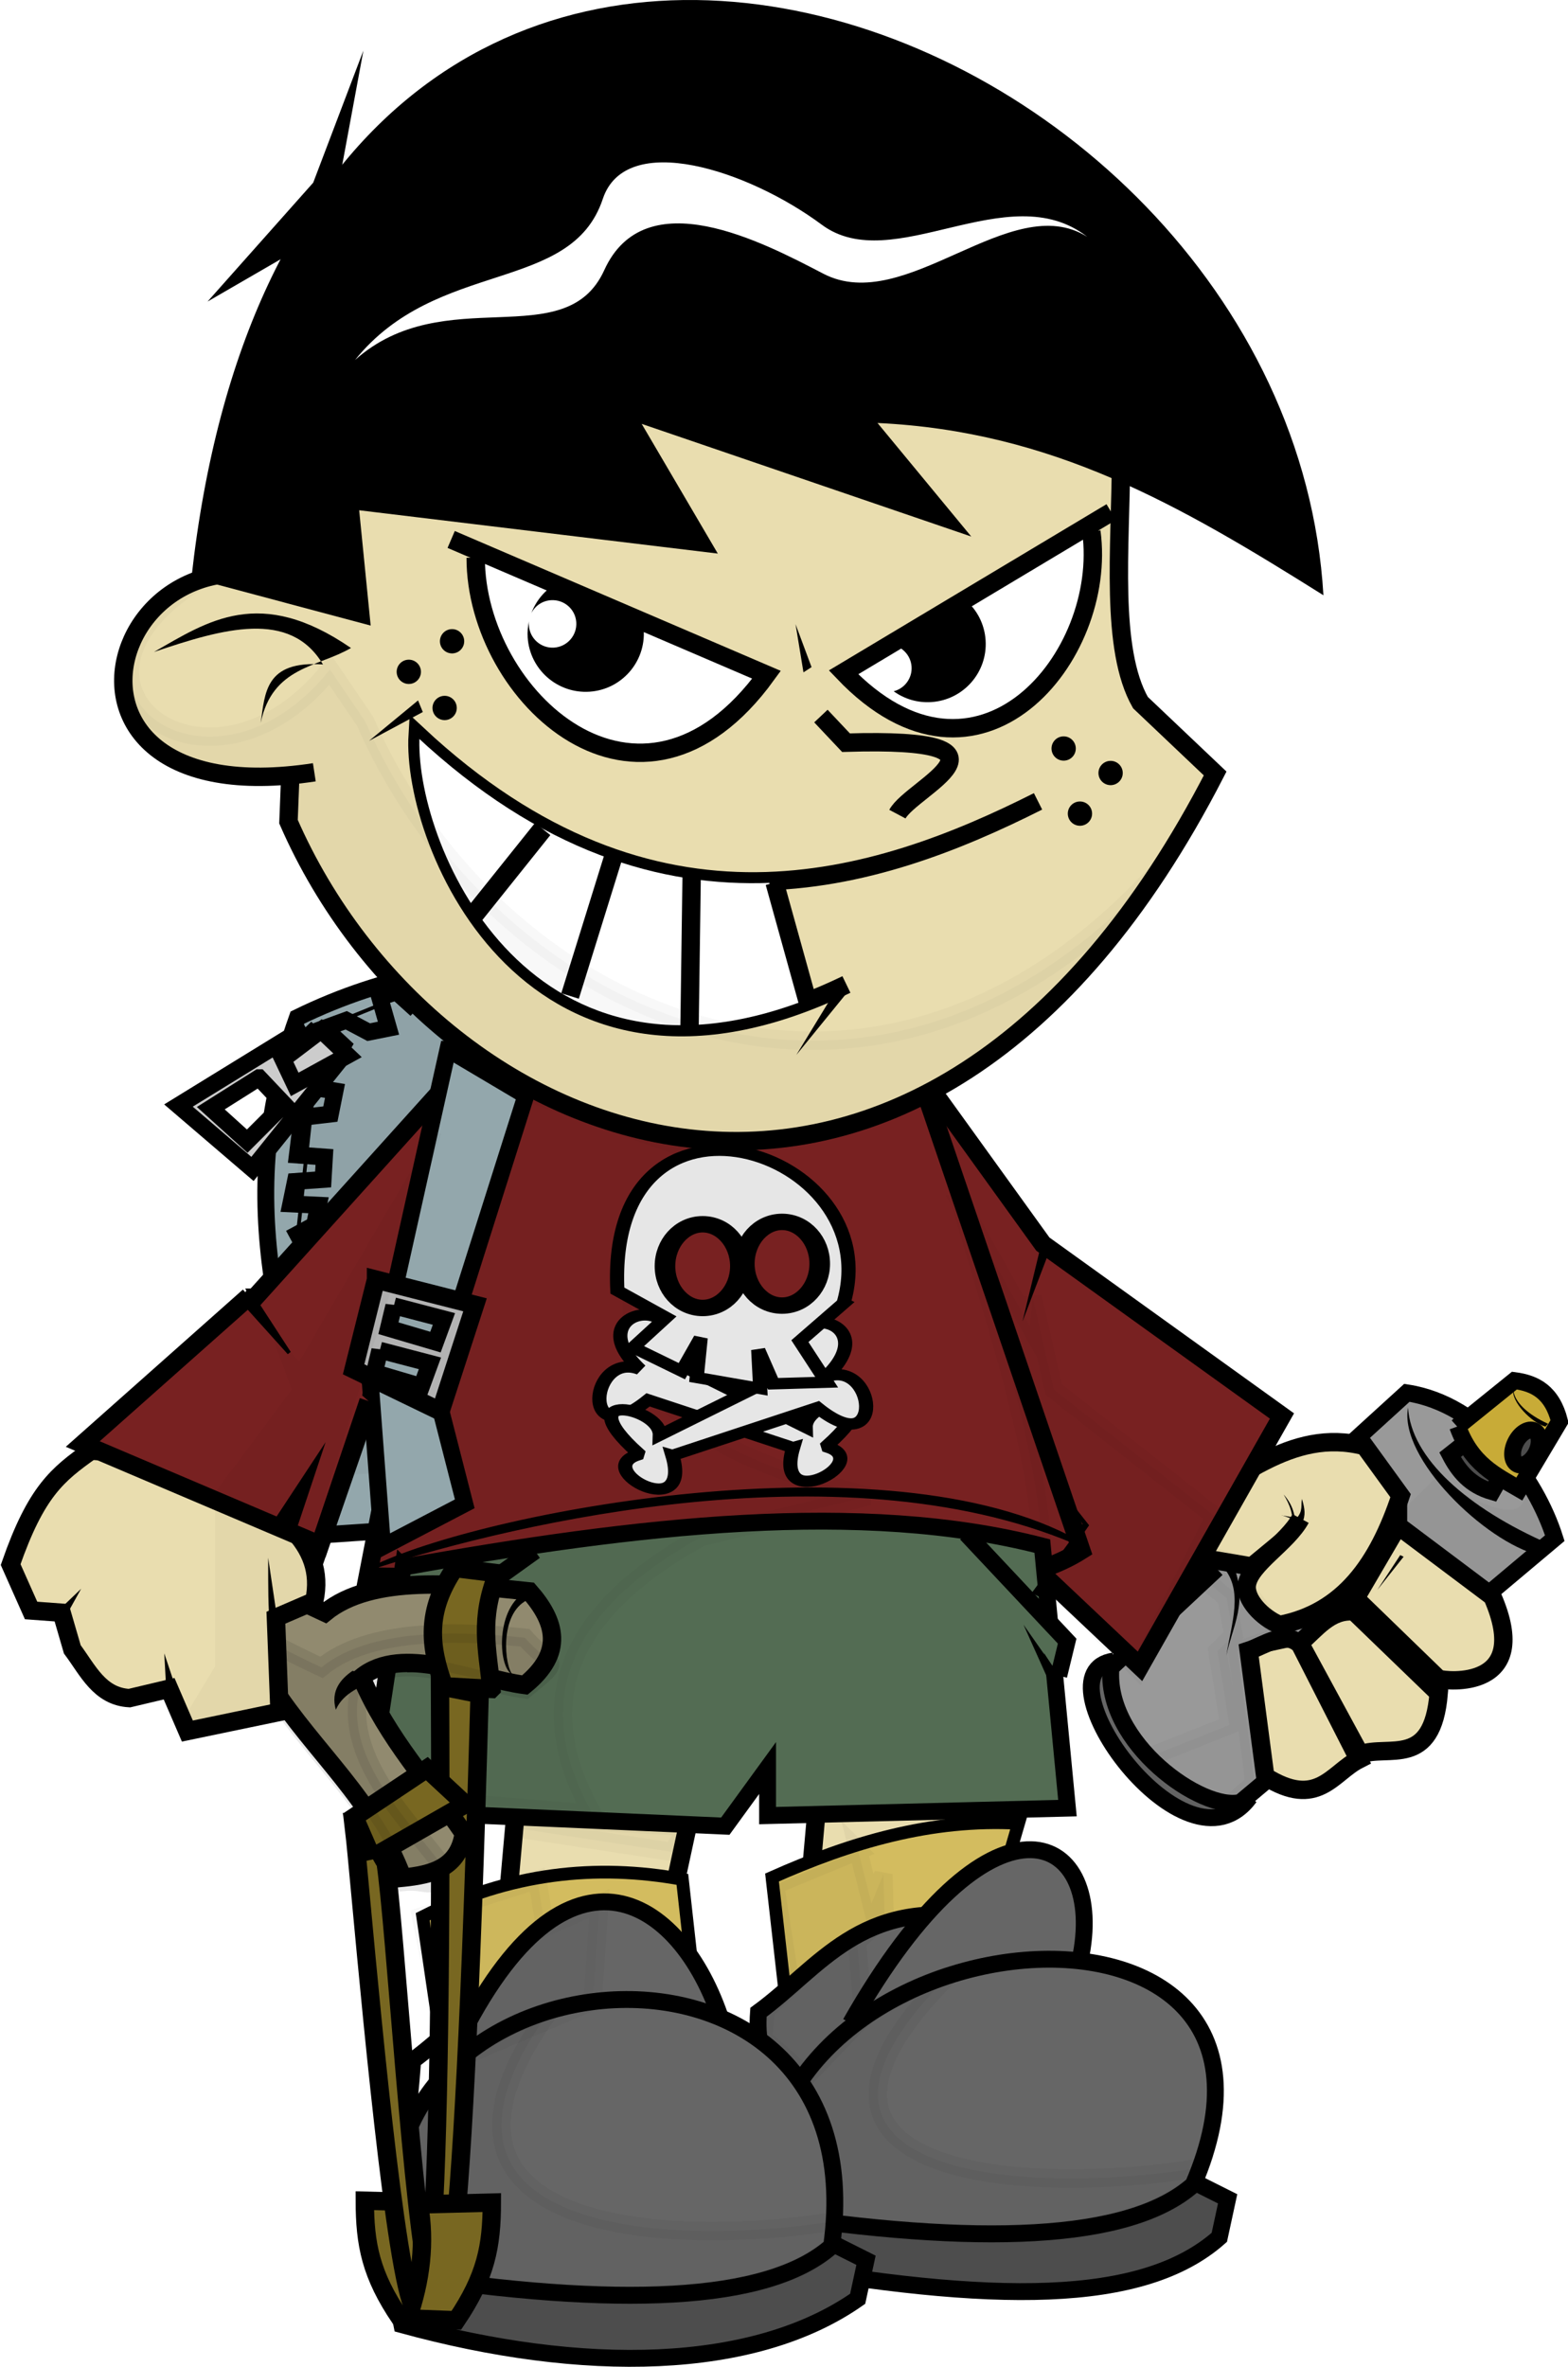<?xml version="1.0" encoding="UTF-8" standalone="no"?>
<!-- Created with Inkscape (http://www.inkscape.org/) -->

<svg
   xmlns:dc="http://purl.org/dc/elements/1.1/"
   xmlns:cc="http://creativecommons.org/ns#"
   xmlns:rdf="http://www.w3.org/1999/02/22-rdf-syntax-ns#"
   xmlns:svg="http://www.w3.org/2000/svg"
   xmlns="http://www.w3.org/2000/svg"
   xmlns:sodipodi="http://sodipodi.sourceforge.net/DTD/sodipodi-0.dtd"
   xmlns:inkscape="http://www.inkscape.org/namespaces/inkscape"
   width="419.717"
   height="633.382"
   id="svg20935"
   version="1.1"
   inkscape:version="0.48.3.1 r9886"
   sodipodi:docname="nino_travieso.svg">
  <defs
     id="defs20937">
    <inkscape:perspective
       sodipodi:type="inkscape:persp3d"
       inkscape:vp_x="0 : 526.18109 : 1"
       inkscape:vp_y="0 : 1000 : 0"
       inkscape:vp_z="744.09448 : 526.18109 : 1"
       inkscape:persp3d-origin="372.04724 : 350.78739 : 1"
       id="perspective20943" />
    <inkscape:perspective
       id="perspective20953"
       inkscape:persp3d-origin="0.5 : 0.33333333 : 1"
       inkscape:vp_z="1 : 0.5 : 1"
       inkscape:vp_y="0 : 1000 : 0"
       inkscape:vp_x="0 : 0.5 : 1"
       sodipodi:type="inkscape:persp3d" />
  </defs>
  <sodipodi:namedview
     id="base"
     pagecolor="#ffffff"
     bordercolor="#666666"
     borderopacity="1.0"
     inkscape:pageopacity="0.0"
     inkscape:pageshadow="2"
     inkscape:zoom="0.35"
     inkscape:cx="157.58522"
     inkscape:cy="286.98619"
     inkscape:document-units="px"
     inkscape:current-layer="g20809"
     showgrid="false"
     inkscape:window-width="1264"
     inkscape:window-height="715"
     inkscape:window-x="0"
     inkscape:window-y="48"
     inkscape:window-maximized="1"
     fit-margin-top="0"
     fit-margin-left="0"
     fit-margin-right="0"
     fit-margin-bottom="0" />
  <g
     inkscape:label="Capa 1"
     inkscape:groupmode="layer"
     id="layer1"
     transform="translate(-192.415,-185.967)">
    <g
       transform="translate(138.501,125.323)"
       id="g20809">
      <path
         sodipodi:nodetypes="cc"
         id="path34231-8"
         d="m 352.007,505.152 c -21.199,3.024 19.41,59.47 36.416,36.416"
         style="color:#000000;fill:#666666;fill-opacity:1;fill-rule:nonzero;stroke:#000000;stroke-width:4.518;stroke-linecap:butt;stroke-linejoin:miter;stroke-miterlimit:4;stroke-opacity:1;stroke-dasharray:none;stroke-dashoffset:0;marker:none;visibility:visible;display:inline;overflow:visible;enable-background:accumulate"
         inkscape:connector-curvature="0" />
      <path
         sodipodi:nodetypes="cccccccc"
         id="path34096-7"
         d="m 395.609,465.157 34.887,-31.776 c 20.008,3.058 34.505,22.782 39.598,38.891 l -84.146,70.711 c -10.161,2.595 -36.422,-15.892 -34.648,-36.062 l 0,0 0,0 28.317,-26.458"
         style="color:#000000;fill:#999999;fill-opacity:1;fill-rule:nonzero;stroke:#000000;stroke-width:4.518;stroke-linecap:butt;stroke-linejoin:miter;stroke-miterlimit:4;stroke-opacity:1;stroke-dasharray:none;stroke-dashoffset:0;marker:none;visibility:visible;display:inline;overflow:visible;enable-background:accumulate"
         inkscape:connector-curvature="0" />
      <path
         sodipodi:nodetypes="cccc"
         id="path7921-6-9-4-3-3-2-4-9-9-5-3-4"
         d="m 428.125,468.936 25.262,18.96 c 11.033,25.171 -12.344,22.743 -14.445,22.009 l -22.198,-21.516 11.381,-19.454 z"
         style="color:#000000;fill:#e9ddaf;fill-opacity:1;fill-rule:nonzero;stroke:#000000;stroke-width:4.921;stroke-linecap:butt;stroke-linejoin:miter;stroke-miterlimit:4;stroke-opacity:1;stroke-dasharray:none;stroke-dashoffset:0;marker:none;visibility:visible;display:inline;overflow:visible;filter:url(#filter22220);enable-background:accumulate"
         inkscape:connector-curvature="0" />
      <path
         sodipodi:nodetypes="ccccc"
         id="path7925-87-6-9-2-7-7-5-9-5-4-7-9"
         d="m 401.968,500.802 15.64,30.707 c -7.159,3.653 -10.985,13.33 -25.017,4.552 l -4.429,-33.669 c 4.054,-1.323 9.827,-5.699 13.806,-1.589 z"
         style="color:#000000;fill:#e9ddaf;fill-opacity:1;fill-rule:nonzero;stroke:#000000;stroke-width:4.921;stroke-linecap:butt;stroke-linejoin:miter;stroke-miterlimit:4;stroke-opacity:1;stroke-dasharray:none;stroke-dashoffset:0;marker:none;visibility:visible;display:inline;overflow:visible;filter:url(#filter22220);enable-background:accumulate"
         inkscape:connector-curvature="0" />
      <path
         id="path19364"
         d="m 368.143,476.329 20.86,3.536 16.263,-13.435 -25.102,-8.839 -12.021,18.738 z"
         style="color:#000000;fill:#e9ddaf;fill-opacity:1;fill-rule:nonzero;stroke:#000000;stroke-width:4.921;stroke-linecap:butt;stroke-linejoin:miter;stroke-miterlimit:4;stroke-opacity:1;stroke-dasharray:none;stroke-dashoffset:0;marker:none;visibility:visible;display:inline;overflow:visible;filter:url(#filter22220);enable-background:accumulate"
         inkscape:connector-curvature="0" />
      <path
         sodipodi:nodetypes="ccsccc"
         id="path7927-2-6-1-2-2-4-0-9-6-9-2-2"
         d="m 402.05,467.02 c -3.543,6.581 -13.722,12.224 -14.398,17.854 -0.45,3.742 3.951,8.64 8.803,10.626 17.087,-3.314 26.288,-16.279 32.364,-34.592 l -9.62,-13.262 c -20.099,-5.216 -34.416,10.059 -50.876,17.745 l -13.328,-6.101"
         style="color:#000000;fill:#e9ddaf;fill-opacity:1;fill-rule:nonzero;stroke:#000000;stroke-width:4.921;stroke-linecap:butt;stroke-linejoin:miter;stroke-miterlimit:4;stroke-opacity:1;stroke-dasharray:none;stroke-dashoffset:0;marker:none;visibility:visible;display:inline;overflow:visible;filter:url(#filter22220);enable-background:accumulate"
         inkscape:connector-curvature="0" />
      <path
         sodipodi:nodetypes="cccc"
         id="path7952-2-9-8-5-9-3-5-2-6-3-8-4"
         d="m 401.067,466.844 c 1.695,-1.955 0.993,-3.4 1.367,-5.074 0.472,1.818 1.049,3.615 0.347,5.683 l -1.715,-0.608 z"
         style="color:#000000;fill:#000000;fill-opacity:1;fill-rule:nonzero;stroke:none;stroke-width:1.404;marker:none;visibility:visible;display:inline;overflow:visible;enable-background:accumulate"
         inkscape:connector-curvature="0" />
      <path
         sodipodi:nodetypes="cccc"
         id="path7997-9-5-9-1-3-0-9-4-3-8-9-4"
         d="m 396.985,473.275 c -9.942,8.267 -18.728,5.897 -27.66,-0.342 4.502,3.863 10.333,12.485 22.471,5.229 l 5.189,-4.887 z"
         style="color:#000000;fill:#000000;fill-opacity:1;fill-rule:nonzero;stroke:none;stroke-width:1.404;marker:none;visibility:visible;display:inline;overflow:visible;enable-background:accumulate"
         inkscape:connector-curvature="0" />
      <path
         id="path8020-9-0-6-7-0-1-7-3-7-5-0-5"
         d="m 353.162,467.03 11.634,5.533 -12.943,-4.364 1.308,-1.168 z"
         style="color:#000000;fill:#000000;fill-opacity:1;fill-rule:nonzero;stroke:none;stroke-width:1.404;marker:none;visibility:visible;display:inline;overflow:visible;enable-background:accumulate"
         inkscape:connector-curvature="0" />
      <path
         sodipodi:nodetypes="cccc"
         id="path8030-6-4-0-5-2-6-0-7-9-2-2-9"
         d="m 414.869,491.718 -8.972,6.629 9.675,-5.913 -0.703,-0.716 z"
         style="color:#000000;fill:#000000;fill-opacity:1;fill-rule:nonzero;stroke:none;stroke-width:1.404;marker:none;visibility:visible;display:inline;overflow:visible;enable-background:accumulate"
         inkscape:connector-curvature="0" />
      <path
         sodipodi:nodetypes="cccc"
         id="path8040-02-8-6-7-7-7-6-1-7-2-4-1"
         d="m 406.56,500.723 9.596,-7.391 -8.652,8.134 -0.945,-0.743 z"
         style="color:#000000;fill:#000000;fill-opacity:1;fill-rule:nonzero;stroke:none;stroke-width:1.404;marker:none;visibility:visible;display:inline;overflow:visible;enable-background:accumulate"
         inkscape:connector-curvature="0" />
      <path
         sodipodi:nodetypes="cccc"
         id="path8030-3-7-7-4-1-9-5-2-2-4-2-7-2"
         d="m 399.021,500.452 -10.649,3.32 11.079,-2.413 -0.429,-0.907 z"
         style="color:#000000;fill:#000000;fill-opacity:1;fill-rule:nonzero;stroke:none;stroke-width:1.404;marker:none;visibility:visible;display:inline;overflow:visible;enable-background:accumulate"
         inkscape:connector-curvature="0" />
      <path
         sodipodi:nodetypes="cccc"
         id="path8030-3-8-6-1-0-6-9-7-8-2-9-7-6-8"
         d="m 428.718,476.813 -6.128,9.321 7.036,-8.892 -0.907,-0.429 z"
         style="color:#000000;fill:#000000;fill-opacity:1;fill-rule:nonzero;stroke:none;stroke-width:1.404;marker:none;visibility:visible;display:inline;overflow:visible;enable-background:accumulate"
         inkscape:connector-curvature="0" />
      <path
         sodipodi:nodetypes="cccc"
         id="path8094-1-7-9-9-5-8-9-0-1-0-5-9"
         d="m 383.871,479.123 c 4.326,10.185 -0.131,16.796 -1.689,24.586 1.278,-8.588 4.944,-17.869 -1.385,-24.246 l 3.074,-0.34 z"
         style="color:#000000;fill:#000000;fill-opacity:1;fill-rule:nonzero;stroke:none;stroke-width:1.404;marker:none;visibility:visible;display:inline;overflow:visible;enable-background:accumulate"
         inkscape:connector-curvature="0" />
      <path
         sodipodi:nodetypes="cccc"
         id="path8104-3-2-4-8-2-8-5-2-7-3-7-6"
         d="m 400.63,469.496 c 0.144,-3.219 -0.712,-6.226 -3.119,-8.903 1.693,2.754 2.788,5.636 2.222,8.871 l 0.897,0.032 z"
         style="color:#000000;fill:#000000;fill-opacity:1;fill-rule:nonzero;stroke:none;stroke-width:1.404;marker:none;visibility:visible;display:inline;overflow:visible;enable-background:accumulate"
         inkscape:connector-curvature="0" />
      <path
         sodipodi:nodetypes="ccccc"
         id="path7923-9-2-5-4-0-0-8-7-7-5-9-0"
         d="m 416.375,491.901 22.643,21.864 c -1.664,20.355 -13.428,13.605 -21.019,16.38 l -16.167,-29.794 c 4.409,-3.728 8.045,-9.052 14.543,-8.45 z"
         style="color:#000000;fill:#e9ddaf;fill-opacity:1;fill-rule:nonzero;stroke:#000000;stroke-width:4.921;stroke-linecap:butt;stroke-linejoin:miter;stroke-miterlimit:4;stroke-opacity:1;stroke-dasharray:none;stroke-dashoffset:0;marker:none;visibility:visible;display:inline;overflow:visible;filter:url(#filter22220);enable-background:accumulate"
         inkscape:connector-curvature="0" />
      <path
         id="path29213-6"
         d="m 302.066,350.582 31,43 64,46 -38,67 -54,-51"
         style="color:#000000;fill:#782121;fill-opacity:1;fill-rule:nonzero;stroke:#000000;stroke-width:4.921;stroke-linecap:butt;stroke-linejoin:miter;stroke-miterlimit:4;stroke-opacity:1;stroke-dasharray:none;stroke-dashoffset:0;marker:none;visibility:visible;display:inline;overflow:visible;filter:url(#filter22220);enable-background:accumulate"
         inkscape:connector-curvature="0" />
      <path
         sodipodi:nodetypes="ccccc"
         id="path27359-4"
         d="m 137.753,471.564 c -1.571,-46.116 -24.815,-80.962 -4.243,-138.593 48.549,-23.762 92.395,-12.257 138.593,-18.385 l 12.728,147.078 -147.078,9.899 z"
         style="color:#000000;fill:#93a7ac;fill-opacity:1;fill-rule:nonzero;stroke:#000000;stroke-width:4.518;stroke-linecap:butt;stroke-linejoin:miter;stroke-miterlimit:4;stroke-opacity:1;stroke-dasharray:none;stroke-dashoffset:0;marker:none;visibility:visible;display:inline;overflow:visible;enable-background:accumulate"
         inkscape:connector-curvature="0" />
      <path
         sodipodi:nodetypes="ccccc"
         id="path27359-4-3"
         d="m 144.387,455.502 c -1.341,-39.379 -21.19,-69.135 -3.623,-118.347 41.457,-20.291 78.898,-10.466 118.347,-15.699 l 10.869,125.593 -125.593,8.453 z"
         style="opacity:0.168;color:#000000;fill:#000000;fill-opacity:1;fill-rule:nonzero;stroke:none;stroke-width:4.921;marker:none;visibility:visible;display:inline;overflow:visible;filter:url(#filter22220);enable-background:accumulate"
         inkscape:connector-curvature="0" />
      <path
         id="path27133-8-0"
         d="m 323.015,527.779 -15.556,72.125 -39.598,-2.828 6.364,-71.418 48.79,2.121 z"
         style="color:#000000;fill:#e9ddaf;fill-opacity:1;fill-rule:nonzero;stroke:#000000;stroke-width:4.921;stroke-linecap:butt;stroke-linejoin:miter;stroke-miterlimit:4;stroke-opacity:1;stroke-dasharray:none;stroke-dashoffset:0;marker:none;visibility:visible;display:inline;overflow:visible;filter:url(#filter22220);enable-background:accumulate"
         inkscape:connector-curvature="0" />
      <path
         sodipodi:nodetypes="ccccc"
         id="path29053-9"
         d="m 264.066,594.082 -3.5,-31 c 20.886,-9.29 42.462,-15.819 66,-14.5 l -10.5,36 -52,9.5 z"
         style="color:#000000;fill:#d3bc5f;fill-opacity:1;fill-rule:nonzero;stroke:#000000;stroke-width:3.418;stroke-linecap:butt;stroke-linejoin:miter;stroke-miterlimit:4;stroke-opacity:1;stroke-dasharray:none;stroke-dashoffset:0;marker:none;visibility:visible;display:inline;overflow:visible;enable-background:accumulate"
         inkscape:connector-curvature="0" />
      <g
         transform="translate(-1558.42,-665.681)"
         id="g27245-4">
        <path
           inkscape:connector-curvature="0"
           sodipodi:nodetypes="cccccc"
           id="path5465-3-2-0-6-8-4-7-4-5"
           d="m 1818.845,1317.292 -4.864,1.078 2.726,13.624 c 61.502,10.93 101.496,11.256 122.007,-6.928 l 2.229,-10.307 -8.887,-4.457"
           style="color:#000000;fill:#4d4d4d;fill-opacity:1;fill-rule:nonzero;stroke:#000000;stroke-width:4.518;stroke-linecap:butt;stroke-linejoin:miter;stroke-miterlimit:4;stroke-opacity:1;stroke-dasharray:none;stroke-dashoffset:0;marker:none;visibility:visible;display:inline;overflow:visible;enable-background:accumulate" />
        <path
           inkscape:connector-curvature="0"
           sodipodi:nodetypes="ccccc"
           id="path5475-7-5-6-7-2-1-5-0-46"
           d="m 1818.948,1297.529 c 2.93,-17.057 -4.719,-17.51 -3.587,-32.693 16.449,-12.045 27.407,-30.498 58.766,-25.148 1.367,7.359 0.242,10.274 4.143,15.868 -3.321,26.275 -35.752,36.337 -59.322,41.973 z"
           style="color:#000000;fill:#666666;fill-opacity:1;fill-rule:nonzero;stroke:#000000;stroke-width:4.518;stroke-linecap:butt;stroke-linejoin:miter;stroke-miterlimit:4;stroke-opacity:1;stroke-dasharray:none;stroke-dashoffset:0;marker:none;visibility:visible;display:inline;overflow:visible;enable-background:accumulate" />
        <path
           style="color:#000000;fill:#666666;fill-opacity:1;fill-rule:nonzero;stroke:#000000;stroke-width:4.518;stroke-linecap:butt;stroke-linejoin:miter;stroke-miterlimit:4;stroke-opacity:1;stroke-dasharray:none;stroke-dashoffset:0;marker:none;visibility:visible;display:inline;overflow:visible;enable-background:accumulate"
           d="m 1191.5,793.743 c 37.444,-65.878 67.939,-51.756 61.75,-18.5"
           id="path27231-6"
           transform="translate(648.511,474.027)"
           sodipodi:nodetypes="cc"
           inkscape:connector-curvature="0" />
        <path
           inkscape:connector-curvature="0"
           sodipodi:nodetypes="ccc"
           id="path5455-8-5-7-7-6-9-8-0-3"
           d="m 1817.088,1318.725 c 56.788,8.643 97.426,7.52 114.661,-7.753 38.064,-88.648 -120.22,-74.108 -114.661,7.753 z"
           style="color:#000000;fill:#666666;fill-opacity:1;fill-rule:nonzero;stroke:#000000;stroke-width:4.518;stroke-linecap:butt;stroke-linejoin:miter;stroke-miterlimit:4;stroke-opacity:1;stroke-dasharray:none;stroke-dashoffset:0;marker:none;visibility:visible;display:inline;overflow:visible;enable-background:accumulate" />
      </g>
      <path
         sodipodi:nodetypes="ccccc"
         id="path5455-8-5-7-7-6-9-8-0-3-7"
         transform="translate(648.511,474.027)"
         d="m -340.75,115.344 c -27.225,8.869 -51.322,30.873 -49.094,63.688 56.788,8.643 97.422,7.492 114.656,-7.781 0.66,-1.537 1.269,-3.025 1.812,-4.5 -45.717,7.61 -121.778,3.101 -67.375,-51.406 z"
         style="opacity:0.214;color:#000000;fill:#000000;fill-opacity:1;fill-rule:nonzero;stroke:#000000;stroke-width:4.921;stroke-linecap:butt;stroke-linejoin:miter;stroke-miterlimit:4;stroke-opacity:1;stroke-dasharray:none;stroke-dashoffset:0;marker:none;visibility:visible;display:inline;overflow:visible;filter:url(#filter22220);enable-background:accumulate"
         inkscape:connector-curvature="0" />
      <path
         id="path27133-9"
         d="m 242.405,528.84 -15.556,72.125 -39.598,-2.828 6.364,-71.418 48.79,2.121 z"
         style="color:#000000;fill:#e9ddaf;fill-opacity:1;fill-rule:nonzero;stroke:#000000;stroke-width:4.921;stroke-linecap:butt;stroke-linejoin:miter;stroke-miterlimit:4;stroke-opacity:1;stroke-dasharray:none;stroke-dashoffset:0;marker:none;visibility:visible;display:inline;overflow:visible;filter:url(#filter22220);enable-background:accumulate"
         inkscape:connector-curvature="0" />
      <path
         sodipodi:nodetypes="cccccccccc"
         id="path24274-9"
         d="m 181.347,333.558 -2.156,11.031 -90.219,100.094 48.781,34.656 14.18,-40.992 13.288,-21.977 -12.875,66.188 c 116.268,1.072 165.087,9.383 191,-7 l -48,-141 -114,-1 z"
         style="color:#000000;fill:#782121;fill-opacity:1;fill-rule:nonzero;stroke:#000000;stroke-width:4.921;stroke-linecap:butt;stroke-linejoin:miter;stroke-miterlimit:4;stroke-opacity:1;stroke-dasharray:none;stroke-dashoffset:0;marker:none;visibility:visible;display:inline;overflow:visible;filter:url(#filter22220);enable-background:accumulate"
         inkscape:connector-curvature="0" />
      <path
         sodipodi:nodetypes="cccccccc"
         id="path23647-5"
         d="m 161.795,480.05 -9.899,65.054 96.167,4.243 11.314,-15.556 0,12.728 80.267,-2 -6.728,-70.125 c -48.262,-12.479 -108.328,-5.641 -171.12,5.657 z"
         style="color:#000000;fill:#536c53;fill-opacity:1;fill-rule:nonzero;stroke:#000000;stroke-width:4.518;stroke-linecap:butt;stroke-linejoin:miter;stroke-miterlimit:4;stroke-opacity:1;stroke-dasharray:none;stroke-dashoffset:0;marker:none;visibility:visible;display:inline;overflow:visible;enable-background:accumulate"
         inkscape:connector-curvature="0" />
      <path
         sodipodi:nodetypes="ccccccccc"
         id="path19958"
         d="m 237.511,368.02 c -36.199,62.191 0.992,80.807 49,93 l -45,11 c -37.212,20.535 -45.109,45.467 -29,74 l -61.565,-5 11.565,-61 -9.929,1.121 25.929,-134.121 59,21 z"
         style="opacity:0.168;color:#000000;fill:#000000;fill-opacity:1;fill-rule:nonzero;stroke:#000000;stroke-width:4.921;stroke-linecap:butt;stroke-linejoin:miter;stroke-miterlimit:4;stroke-opacity:1;stroke-dasharray:none;stroke-dashoffset:0;marker:none;visibility:visible;display:inline;overflow:visible;filter:url(#filter22220);enable-background:accumulate"
         inkscape:connector-curvature="0" />
      <g
         id="g27060-2"
         transform="matrix(-1,0,0,0.796,-134.047,-823.466)">
        <g
           transform="matrix(2.087,0,0,2.087,2278.556,532.837)"
           id="g13107-7-5-3-1">
          <path
             style="color:#000000;fill:#e6e6e6;fill-opacity:1;fill-rule:evenodd;stroke:#000000;stroke-width:1.817px;stroke-linecap:butt;stroke-linejoin:miter;stroke-miterlimit:4;stroke-opacity:1;stroke-dasharray:none;stroke-dashoffset:0;marker:none;visibility:visible;display:inline;overflow:visible;enable-background:accumulate"
             d="m -1283.568,510.095 18.593,-7.708 c 8.845,8.937 7.481,-8.003 1.039,-4.924 8.2,-9.562 -6.406,-13.047 -3.947,-1.438 l -17.304,10.787 c 0.111,-4.433 -11.922,-7.391 -2.821,2.863 l -0.087,0.358 c -5.84,2.379 7.134,11.003 4.525,0.061 z"
             id="path13027-7-4-7-1-3"
             sodipodi:nodetypes="cccccccc"
             inkscape:connector-curvature="0" />
          <path
             style="color:#000000;fill:#e6e6e6;fill-opacity:1;fill-rule:evenodd;stroke:#000000;stroke-width:1.817px;stroke-linecap:butt;stroke-linejoin:miter;stroke-miterlimit:4;stroke-opacity:1;stroke-dasharray:none;stroke-dashoffset:0;marker:none;visibility:visible;display:inline;overflow:visible;enable-background:accumulate"
             d="m -1268.093,511.344 -18.593,-7.708 c -8.845,8.937 -7.481,-8.003 -1.039,-4.924 -8.2,-9.562 6.406,-13.047 3.947,-1.438 l 17.304,10.787 c -0.111,-4.433 11.922,-7.391 2.821,2.863 l 0.087,0.358 c 5.84,2.379 -7.134,11.003 -4.525,0.061 z"
             id="path13027-9-4-1-0"
             sodipodi:nodetypes="cccccccc"
             inkscape:connector-curvature="0" />
        </g>
        <g
           style="color:#000000;fill:#ffffff;fill-opacity:1;fill-rule:evenodd;stroke:#000000;stroke-width:2.549px;stroke-linecap:butt;stroke-linejoin:miter;stroke-miterlimit:4;stroke-opacity:1;stroke-dasharray:none;stroke-dashoffset:0;marker:none;visibility:visible;display:inline;overflow:visible;enable-background:accumulate"
           transform="matrix(1.487,0,0,1.487,1512.44,857.318)"
           id="g13014-3-1-0-9">
          <path
             style="color:#000000;fill:#e6e6e6;fill-opacity:1;fill-rule:evenodd;stroke:#000000;stroke-width:2.549px;stroke-linecap:butt;stroke-linejoin:miter;stroke-miterlimit:4;stroke-opacity:1;stroke-dasharray:none;stroke-dashoffset:0;marker:none;visibility:visible;display:inline;overflow:visible;enable-background:accumulate"
             d="m -1295.357,465.041 c -8.219,-34.94 42.725,-54.886 40.714,-2.857 l -8.75,6.071 5.893,6.786 -8.75,5.357 -3.393,-7.5 0.714,8.929 -11.428,2.5 0.357,-8.75 -2.679,7.679 -9.643,-0.357 4.821,-9.286 -7.857,-8.571 z"
             id="path12980-1-8-3-9"
             sodipodi:nodetypes="ccccccccccccc"
             inkscape:connector-curvature="0" />
          <path
             sodipodi:type="arc"
             style="color:#000000;fill:#782121;fill-opacity:1;fill-rule:nonzero;stroke:#000000;stroke-width:3.708;stroke-linecap:butt;stroke-linejoin:miter;stroke-miterlimit:4;stroke-opacity:1;stroke-dasharray:none;stroke-dashoffset:0;marker:none;visibility:visible;display:inline;overflow:visible;filter:url(#filter22220);enable-background:accumulate"
             id="path12990-3-5-4-1"
             sodipodi:cx="-1281.7858"
             sodipodi:cy="456.11218"
             sodipodi:rx="6.7857141"
             sodipodi:ry="9.4642859"
             d="m -1275,456.112 c 0,5.227 -3.038,9.464 -6.786,9.464 -3.748,0 -6.786,-4.237 -6.786,-9.464 0,-5.227 3.038,-9.464 6.786,-9.464 3.748,0 6.786,4.237 6.786,9.464 z"
             transform="translate(-2.5,0)" />
          <path
             sodipodi:type="arc"
             style="color:#000000;fill:#782121;fill-opacity:1;fill-rule:nonzero;stroke:#000000;stroke-width:3.708;stroke-linecap:butt;stroke-linejoin:miter;stroke-miterlimit:4;stroke-opacity:1;stroke-dasharray:none;stroke-dashoffset:0;marker:none;visibility:visible;display:inline;overflow:visible;filter:url(#filter22220);enable-background:accumulate"
             id="path12990-1-8-9-0-3"
             sodipodi:cx="-1281.7858"
             sodipodi:cy="456.11218"
             sodipodi:rx="6.7857141"
             sodipodi:ry="9.4642859"
             d="m -1275,456.112 c 0,5.227 -3.038,9.464 -6.786,9.464 -3.748,0 -6.786,-4.237 -6.786,-9.464 0,-5.227 3.038,-9.464 6.786,-9.464 3.748,0 6.786,4.237 6.786,9.464 z"
             transform="translate(11.786,0.536)" />
        </g>
      </g>
      <path
         sodipodi:nodetypes="ccccc"
         id="path24316-4"
         d="m 173.816,341.457 -21.92,98.288 11.314,13.435 31.466,-99.349 -20.86,-12.374 z"
         style="color:#000000;fill:#93a7ac;fill-opacity:1;fill-rule:nonzero;stroke:#000000;stroke-width:4.518;stroke-linecap:butt;stroke-linejoin:miter;stroke-miterlimit:4;stroke-opacity:1;stroke-dasharray:none;stroke-dashoffset:0;marker:none;visibility:visible;display:inline;overflow:visible;filter:url(#filter22220);enable-background:accumulate"
         inkscape:connector-curvature="0" />
      <path
         id="path24336-5"
         d="m 153.066,431.082 3.25,43.5 22,-11.5 -7.5,-29.25 -18.5,-5.25 0.773,2.28 -0.023,0.22 z"
         style="color:#000000;fill:#93a7ac;fill-opacity:1;fill-rule:nonzero;stroke:#000000;stroke-width:4.518;stroke-linecap:butt;stroke-linejoin:miter;stroke-miterlimit:4;stroke-opacity:1;stroke-dasharray:none;stroke-dashoffset:0;marker:none;visibility:visible;display:inline;overflow:visible;filter:url(#filter22220);enable-background:accumulate"
         inkscape:connector-curvature="0" />
      <path
         sodipodi:nodetypes="ccccc"
         id="path29063-8"
         d="m 239.066,586.082 -2.5,-22.5 c -23.167,-4.253 -46.333,-1.739 -69.5,10 l 5,34 67,-21.5 z"
         style="color:#000000;fill:#d3bc5f;fill-opacity:1;fill-rule:nonzero;stroke:#000000;stroke-width:3.418;stroke-linecap:butt;stroke-linejoin:miter;stroke-miterlimit:4;stroke-opacity:1;stroke-dasharray:none;stroke-dashoffset:0;marker:none;visibility:visible;display:inline;overflow:visible;enable-background:accumulate"
         inkscape:connector-curvature="0" />
      <g
         transform="translate(-1717.445,-713.438)"
         id="g27323-5">
        <path
           inkscape:connector-curvature="0"
           sodipodi:nodetypes="cccccc"
           id="path5465-3-2-0-6-8-4-7-4-9-7"
           d="m 1881.07,1381.491 -4.864,1.078 2.726,13.624 c 48.483,13.297 94.115,12.598 122.007,-6.928 l 2.229,-10.307 -8.887,-4.457"
           style="color:#000000;fill:#4d4d4d;fill-opacity:1;fill-rule:nonzero;stroke:#000000;stroke-width:4.518;stroke-linecap:butt;stroke-linejoin:miter;stroke-miterlimit:4;stroke-opacity:1;stroke-dasharray:none;stroke-dashoffset:0;marker:none;visibility:visible;display:inline;overflow:visible;enable-background:accumulate" />
        <path
           inkscape:connector-curvature="0"
           sodipodi:nodetypes="ccccc"
           id="path5475-7-5-6-7-2-1-5-0-4-3"
           d="m 1876.931,1361.727 c 2.93,-17.057 3.767,-21.046 4.898,-36.228 16.449,-12.045 23.164,-26.962 54.523,-21.612 1.367,7.359 0.242,10.274 4.143,15.868 -3.321,26.275 -39.994,36.337 -63.564,41.973 z"
           style="color:#000000;fill:#ffffff;fill-opacity:1;fill-rule:nonzero;stroke:#000000;stroke-width:4.518;stroke-linecap:butt;stroke-linejoin:miter;stroke-miterlimit:4;stroke-opacity:1;stroke-dasharray:none;stroke-dashoffset:0;marker:none;visibility:visible;display:inline;overflow:visible;enable-background:accumulate" />
        <path
           style="color:#000000;fill:#666666;fill-opacity:1;fill-rule:nonzero;stroke:#000000;stroke-width:4.518;stroke-linecap:butt;stroke-linejoin:miter;stroke-miterlimit:4;stroke-opacity:1;stroke-dasharray:none;stroke-dashoffset:0;marker:none;visibility:visible;display:inline;overflow:visible;enable-background:accumulate"
           d="m 1890.922,1327.018 c 29.609,-65.878 61.536,-46.806 73.064,-13.55"
           id="path27231-9-3"
           sodipodi:nodetypes="cc"
           inkscape:connector-curvature="0" />
        <path
           inkscape:connector-curvature="0"
           sodipodi:nodetypes="ccc"
           id="path5455-8-5-7-7-6-9-8-0-6-8"
           d="m 1879.313,1382.923 c 56.788,8.643 97.426,7.52 114.661,-7.753 13.499,-97.192 -138.851,-80.588 -114.661,7.753 z"
           style="color:#000000;fill:#666666;fill-opacity:1;fill-rule:nonzero;stroke:#000000;stroke-width:4.518;stroke-linecap:butt;stroke-linejoin:miter;stroke-miterlimit:4;stroke-opacity:1;stroke-dasharray:none;stroke-dashoffset:0;marker:none;visibility:visible;display:inline;overflow:visible;enable-background:accumulate" />
      </g>
      <path
         id="path20329"
         d="m 197.73,563.657 2.121,12.728 14.496,-6.364 -1.768,26.163 -38.184,16.263 -7.778,-38.891 31.113,-9.899 z"
         style="opacity:0.168;color:#000000;fill:#000000;fill-opacity:1;fill-rule:nonzero;stroke:#000000;stroke-width:4.921;stroke-linecap:butt;stroke-linejoin:miter;stroke-miterlimit:4;stroke-opacity:1;stroke-dasharray:none;stroke-dashoffset:0;marker:none;visibility:visible;display:inline;overflow:visible;filter:url(#filter22220);enable-background:accumulate"
         inkscape:connector-curvature="0" />
      <path
         sodipodi:nodetypes="ccccc"
         id="path5455-8-5-7-7-6-9-8-0-6-8-4"
         d="m 200.979,598.808 c -27.479,8.231 -49.478,32.879 -39.125,70.688 56.788,8.643 97.453,7.523 114.688,-7.75 0.316,-2.278 0.518,-4.503 0.656,-6.656 -45.235,7.236 -118.911,2.852 -76.219,-56.281 z"
         style="opacity:0.214;color:#000000;fill:#000000;fill-opacity:1;fill-rule:nonzero;stroke:#000000;stroke-width:4.921;stroke-linecap:butt;stroke-linejoin:miter;stroke-miterlimit:4;stroke-opacity:1;stroke-dasharray:none;stroke-dashoffset:0;marker:none;visibility:visible;display:inline;overflow:visible;filter:url(#filter22220);enable-background:accumulate"
         inkscape:connector-curvature="0" />
      <path
         sodipodi:nodetypes="ccccc"
         id="path25747-7-9"
         d="m 171.066,650.082 -19.5,-0.5 c 0.014,11.667 1.589,19.833 9.5,31.5 l 13,-0.5 c -3.547,-10.167 -4.784,-20.333 -3,-30.5 z"
         style="color:#000000;fill:#786721;fill-opacity:1;fill-rule:nonzero;stroke:#000000;stroke-width:4.921;stroke-linecap:butt;stroke-linejoin:miter;stroke-miterlimit:4;stroke-opacity:1;stroke-dasharray:none;stroke-dashoffset:0;marker:none;visibility:visible;display:inline;overflow:visible;filter:url(#filter22220);enable-background:accumulate"
         inkscape:connector-curvature="0" />
      <path
         sodipodi:nodetypes="ccccc"
         id="path25737-5"
         d="m 182.301,513.991 c -9.512,343.121 -21.663,42.989 -26.163,41.012 l -7.399,-4.536 c 2.615,21.892 24.547,302.446 22.956,-38.598 l 10.607,2.121 z"
         style="color:#000000;fill:#786721;fill-opacity:1;fill-rule:nonzero;stroke:#000000;stroke-width:4.921;stroke-linecap:butt;stroke-linejoin:miter;stroke-miterlimit:4;stroke-opacity:1;stroke-dasharray:none;stroke-dashoffset:0;marker:none;visibility:visible;display:inline;overflow:visible;filter:url(#filter22220);enable-background:accumulate"
         inkscape:connector-curvature="0" />
      <path
         id="path25801-3-5"
         d="m 196.988,475.554 -32.054,22.981 0.417,9.511"
         style="color:#000000;fill:#ffffff;fill-opacity:1;fill-rule:nonzero;stroke:#000000;stroke-width:4.921;stroke-linecap:butt;stroke-linejoin:miter;stroke-miterlimit:4;stroke-opacity:1;stroke-dasharray:none;stroke-dashoffset:0;marker:none;visibility:visible;display:inline;overflow:visible;filter:url(#filter22220);enable-background:accumulate"
         inkscape:connector-curvature="0" />
      <g
         id="g25631-7-3"
         transform="matrix(0.712,-1.071,-1.071,-0.712,-341.927,3401.291)">
        <path
           style="color:#000000;fill:#918a6f;fill-opacity:1;fill-rule:nonzero;stroke:#000000;stroke-width:3.828;stroke-linecap:butt;stroke-linejoin:miter;stroke-miterlimit:4;stroke-opacity:1;stroke-dasharray:none;stroke-dashoffset:0;marker:none;visibility:visible;display:inline;overflow:visible;filter:url(#filter22220);enable-background:accumulate"
           d="m 2069.058,980.131 c 4.672,-12.53 3.613,-25.875 3.624,-39.736 -6.51,-15.074 -8,-30.863 -18.119,-44.735 3.929,-4.791 8.186,-8.597 14.745,-5.498 4.83,11.913 7.457,23.825 15.245,35.738 10.44,-3.251 12.75,-19.484 17.493,-29.24 10.153,-3.145 14.551,1.865 16.745,9.997 -6.819,13.036 -15.114,29.239 -27.241,32.989 -2.605,17.161 -3.793,28.573 -1.75,45.734 -16.916,0.86 -18.776,-2.208 -20.743,-5.248 z"
           id="path25521-6-8"
           sodipodi:nodetypes="cccccccccc"
           inkscape:connector-curvature="0" />
        <path
           style="color:#000000;fill:#786721;fill-opacity:1;fill-rule:nonzero;stroke:#000000;stroke-width:3.828;stroke-linecap:butt;stroke-linejoin:miter;stroke-miterlimit:4;stroke-opacity:1;stroke-dasharray:none;stroke-dashoffset:0;marker:none;visibility:visible;display:inline;overflow:visible;filter:url(#filter22220);enable-background:accumulate"
           d="m 1406,429.243 20,-10 1.75,10.75 -16.75,7 -5,-7.75 z"
           id="path25568-8-6"
           transform="translate(648.511,474.027)"
           sodipodi:nodetypes="ccccc"
           inkscape:connector-curvature="0" />
        <path
           style="color:#000000;fill:#786721;fill-opacity:1;fill-rule:nonzero;stroke:#000000;stroke-width:3.828;stroke-linecap:butt;stroke-linejoin:miter;stroke-miterlimit:4;stroke-opacity:1;stroke-dasharray:none;stroke-dashoffset:0;marker:none;visibility:visible;display:inline;overflow:visible;filter:url(#filter22220);enable-background:accumulate"
           d="m 1449,427.993 c 6.63,5.393 10.562,10.092 20.75,12.25 l -4,8 c -10.876,0.089 -16.483,-4.581 -21.75,-11.75 l 5,-8.5 z"
           id="path25578-1-0"
           transform="translate(648.511,474.027)"
           sodipodi:nodetypes="ccccc"
           inkscape:connector-curvature="0" />
        <path
           style="color:#000000;fill:#000000;fill-opacity:1;fill-rule:nonzero;stroke:none;stroke-width:4.632;marker:none;visibility:visible;display:inline;overflow:visible;enable-background:accumulate"
           d="m 1469.312,433.43 c -6.343,2.864 -16.06,-4.333 -15.375,-7.5 0.357,2.264 8.942,9.43 14.625,6.062 l -0.063,0.875 0.813,0.562 z"
           id="path25588-2-3"
           transform="translate(648.511,474.027)"
           sodipodi:nodetypes="ccccc"
           inkscape:connector-curvature="0" />
        <path
           style="fill:#000000;stroke:none"
           d="m 1433.305,512.48 1.061,-21.036 2.121,21.213 -3.182,-0.177 z"
           id="path25598-0-3"
           transform="translate(648.511,474.027)"
           inkscape:connector-curvature="0" />
        <path
           style="color:#000000;fill:#000000;fill-opacity:1;fill-rule:nonzero;stroke:none;stroke-width:4.632;marker:none;visibility:visible;display:inline;overflow:visible;enable-background:accumulate"
           d="m 1438.078,449.017 c -3.65,1.55 -6.507,4.237 -10.607,3.536 2.711,3.154 5.952,2.664 8.662,1.591 l 1.945,-5.127 z"
           id="path25600-3-6"
           transform="translate(648.511,474.027)"
           sodipodi:nodetypes="cccc"
           inkscape:connector-curvature="0" />
      </g>
      <path
         style="opacity:0.303;color:#000000;fill:#000000;fill-opacity:1;fill-rule:nonzero;stroke:#000000;stroke-width:4.921;stroke-linecap:butt;stroke-linejoin:miter;stroke-miterlimit:4;stroke-opacity:1;stroke-dasharray:none;stroke-dashoffset:0;marker:none;visibility:visible;display:inline;overflow:visible;filter:url(#filter22220);enable-background:accumulate"
         d="m 81.611,488.616 c 16.739,3.918 30.272,14.551 45.119,24.406 11.503,17.699 27.345,30.534 34.993,51.24 7.926,-0.796 8.28,3.606 9.631,-5.621 -10.475,-13.505 -26.492,-29.561 -20.656,-48.01 10.912,-8.862 29.934,0.219 43.755,2.087 10.594,-8.631 7.111,-5.655 -0.032,-13.792 -18.81,-1.979 -41.81,-2.383 -54.456,7.93 -20.226,-9.427 -35.789,-19.029 -52.706,-33.431 -12.962,17.497 -7.501,10.922 -5.647,15.191 z"
         id="path25521-6-8-3"
         sodipodi:nodetypes="cccccccccc"
         inkscape:connector-curvature="0" />
      <g
         transform="matrix(0.914,-0.465,0.465,0.914,-402.029,76.251)"
         id="g6455-7-9-9-0-1">
        <g
           transform="matrix(1.733,0.11,-0.11,1.733,1478.545,-3193.722)"
           id="g5397-4-5-3-1-6-6-2-8-1-7-0-8">
          <path
             style="color:#000000;fill:#e9ddaf;fill-opacity:1;fill-rule:nonzero;stroke:#000000;stroke-width:2.764;stroke-linecap:butt;stroke-linejoin:miter;stroke-miterlimit:4;stroke-opacity:1;stroke-dasharray:none;stroke-dashoffset:0;marker:none;visibility:visible;display:inline;overflow:visible;filter:url(#filter22220);enable-background:accumulate"
             d="m -540.437,2199.578 -6.283,7.414 1.382,4.272 c 1.35,3.728 1.402,7.455 -1.257,11.183 l -6.283,0 -5.105,13.213 -13.861,-2.843 0,-6.93 -6.042,-1.066 c -4.038,-2.017 -4.068,-6.324 -4.976,-10.129 l 0.711,-5.686 -4.087,-2.132 -0.089,-7.552 c 7.874,-8.574 11.806,-9.642 17.859,-10.929 l 7.733,3.823 9.149,-6.489"
             id="path5389-6-6-6-9-0-3-1-6-9-5-4-7"
             sodipodi:nodetypes="cccccccccccccccc"
             inkscape:connector-curvature="0" />
          <path
             style="fill:#000000;stroke:none"
             d="m -550.374,2213.702 -2.81,10.585 c -4.01,4.517 2.109,-8.835 2.81,-10.585 z"
             id="path5391-2-6-05-0-4-8-0-8-6-9-8-0"
             sodipodi:nodetypes="ccc"
             inkscape:connector-curvature="0" />
          <path
             sodipodi:nodetypes="cccc"
             style="fill:#000000;stroke:none"
             d="m -545.863,2207.119 -4.567,-4.067 3.207,4.542 z"
             id="path5393-5-4-0-9-1-5-5-8-2-7-2-5"
             inkscape:connector-curvature="0" />
          <path
             sodipodi:nodetypes="cccc"
             style="fill:#000000;stroke:none"
             d="m -560.918,2191.662 2.01,2.639 -3.572,-1.93 z"
             id="path5395-86-0-2-8-3-6-1-4-5-8-2-1"
             inkscape:connector-curvature="0" />
        </g>
        <path
           sodipodi:nodetypes="cccc"
           id="path5748-2-0-9-8-0-1-1-3-44-5-0-1"
           d="m 242.437,599.536 3.313,-7.492 -1.412,9.443 z"
           style="color:#000000;fill:#000000;fill-opacity:1;fill-rule:nonzero;stroke:none;stroke-width:1px;marker:none;visibility:visible;display:inline;overflow:visible;enable-background:accumulate"
           inkscape:connector-curvature="0" />
        <path
           sodipodi:nodetypes="ccccc"
           id="path5748-0-8-4-4-5-2-1-0-1-9-3-2-0"
           d="m 226.302,569.516 7.753,-2.341 -7.226,4.868 -0.779,-2.357 z"
           style="color:#000000;fill:#000000;fill-opacity:1;fill-rule:nonzero;stroke:none;stroke-width:1px;marker:none;visibility:visible;display:inline;overflow:visible;enable-background:accumulate"
           inkscape:connector-curvature="0" />
      </g>
      <path
         id="path24326-3"
         d="m 154.566,403.082 -6,24 23.25,11.25 9.25,-28.5 -26.5,-6.75 z"
         style="color:#000000;fill:#b3b3b3;fill-opacity:1;fill-rule:nonzero;stroke:#000000;stroke-width:4.921;stroke-linecap:butt;stroke-linejoin:miter;stroke-miterlimit:4;stroke-opacity:1;stroke-dasharray:none;stroke-dashoffset:0;marker:none;visibility:visible;display:inline;overflow:visible;filter:url(#filter22220);enable-background:accumulate"
         inkscape:connector-curvature="0" />
      <path
         id="path24346-0"
         d="m 159.331,410.107 -1.445,5.985 12.589,3.715 2.27,-6.191 -13.414,-3.508 z"
         style="color:#000000;fill:#93a7ac;fill-opacity:1;fill-rule:nonzero;stroke:#000000;stroke-width:4.518;stroke-linecap:butt;stroke-linejoin:miter;stroke-miterlimit:4;stroke-opacity:1;stroke-dasharray:none;stroke-dashoffset:0;marker:none;visibility:visible;display:inline;overflow:visible;filter:url(#filter22220);enable-background:accumulate"
         inkscape:connector-curvature="0" />
      <path
         id="path24346-9-0"
         d="m 155.581,421.982 -1.445,5.985 12.589,3.715 2.27,-6.191 -13.414,-3.508 z"
         style="color:#000000;fill:#93a7ac;fill-opacity:1;fill-rule:nonzero;stroke:#000000;stroke-width:4.518;stroke-linecap:butt;stroke-linejoin:miter;stroke-miterlimit:4;stroke-opacity:1;stroke-dasharray:none;stroke-dashoffset:0;marker:none;visibility:visible;display:inline;overflow:visible;filter:url(#filter22220);enable-background:accumulate"
         inkscape:connector-curvature="0" />
      <path
         sodipodi:nodetypes="ccc"
         id="path25407-4"
         d="m 344.566,474.582 c -62.667,-28.358 -153.39,-6.628 -189.621,5.071 31.74,-14.771 140.459,-34.835 189.621,-5.071 z"
         style="fill:#000000;stroke:#000000;stroke-width:1px;stroke-linecap:butt;stroke-linejoin:miter;stroke-opacity:1"
         inkscape:connector-curvature="0" />
      <path
         sodipodi:nodetypes="cccc"
         id="path25725-5"
         d="m 120.566,407.582 -44.5,39.5 63.5,27 13,-38.5"
         style="color:#000000;fill:#782121;fill-opacity:1;fill-rule:nonzero;stroke:#000000;stroke-width:4.921;stroke-linecap:butt;stroke-linejoin:miter;stroke-miterlimit:4;stroke-opacity:1;stroke-dasharray:none;stroke-dashoffset:0;marker:none;visibility:visible;display:inline;overflow:visible;filter:url(#filter22220);enable-background:accumulate"
         inkscape:connector-curvature="0" />
      <path
         id="path25735-4"
         d="m 120.441,405.957 10.875,16.75 -12.5,-13.875 1.625,-2.875 z"
         style="fill:#000000;stroke:#000000;stroke-width:1px;stroke-linecap:butt;stroke-linejoin:miter;stroke-opacity:1"
         inkscape:connector-curvature="0" />
      <path
         sodipodi:nodetypes="ccccc"
         id="path25747-2"
         d="m 166.066,650.582 19.5,-0.5 c -0.014,11.667 -1.589,19.833 -9.5,31.5 l -13,-0.5 c 3.547,-10.167 4.784,-20.333 3,-30.5 z"
         style="color:#000000;fill:#786721;fill-opacity:1;fill-rule:nonzero;stroke:#000000;stroke-width:4.921;stroke-linecap:butt;stroke-linejoin:miter;stroke-miterlimit:4;stroke-opacity:1;stroke-dasharray:none;stroke-dashoffset:0;marker:none;visibility:visible;display:inline;overflow:visible;filter:url(#filter22220);enable-background:accumulate"
         inkscape:connector-curvature="0" />
      <path
         id="path25801-4"
         d="m 312.566,471.082 27,28.75 -2.25,9.25"
         style="color:#000000;fill:#536c53;fill-opacity:1;fill-rule:nonzero;stroke:#000000;stroke-width:4.518;stroke-linecap:butt;stroke-linejoin:miter;stroke-miterlimit:4;stroke-opacity:1;stroke-dasharray:none;stroke-dashoffset:0;marker:none;visibility:visible;display:inline;overflow:visible;filter:url(#filter22220);enable-background:accumulate"
         inkscape:connector-curvature="0" />
      <path
         sodipodi:nodetypes="cccc"
         id="path25811-9"
         d="m 338.041,509.925 -10.165,-14.496 8.165,18.178 2,-3.682 z"
         style="color:#000000;fill:#000000;fill-opacity:1;fill-rule:nonzero;stroke:none;stroke-width:4.921;marker:none;visibility:visible;display:inline;overflow:visible;filter:url(#filter22220);enable-background:accumulate"
         inkscape:connector-curvature="0" />
      <path
         sodipodi:nodetypes="cccc"
         id="path27357-9"
         d="m 126.566,468.582 14.5,-22 -8.5,25.5 -6,-3.5 z"
         style="fill:#000000;stroke:none"
         inkscape:connector-curvature="0" />
      <path
         id="path27373-9"
         d="m 158.066,328.582 -18.5,7.5 -6,55.5"
         style="fill:none;stroke:#000000;stroke-width:1px;stroke-linecap:butt;stroke-linejoin:miter;stroke-opacity:1"
         inkscape:connector-curvature="0" />
      <path
         sodipodi:nodetypes="cccccccccccccccccccc"
         id="path27375-4"
         d="m 131.566,392.015 6.541,-3.536 1.061,-5.303 -7.425,-0.354 1.237,-6.01 7.425,-0.53 0.353,-6.01 -7.248,-0.53 1.237,-10.076 7.601,-0.884 1.237,-6.187 -8.662,-1.414 0.884,-7.955 8.309,-0.177 1.591,-2.652 -4.95,-4.596 5.834,-2.121 6.01,3.182 5.303,-1.061 -2.359,-8.273 4.519,-1.445 5.25,4.75"
         style="color:#000000;fill:none;stroke:#000000;stroke-width:4.518;stroke-linecap:butt;stroke-linejoin:miter;stroke-miterlimit:4;stroke-opacity:1;stroke-dasharray:none;stroke-dashoffset:0;marker:none;visibility:visible;display:inline;overflow:visible;enable-background:accumulate"
         inkscape:connector-curvature="0" />
      <path
         sodipodi:nodetypes="cccccccccc"
         id="path27389-9"
         d="m 135.621,335.622 -33.938,20.875 19.812,16.969 22.969,-28.625 -8.844,-9.219 z m -12.377,13.438 6.721,7.094 -9.875,9.875 -9.751,-8.824 12.905,-8.145 z"
         style="color:#000000;fill:#cccccc;fill-opacity:1;fill-rule:nonzero;stroke:#000000;stroke-width:4.518;stroke-linecap:butt;stroke-linejoin:miter;stroke-miterlimit:4;stroke-opacity:1;stroke-dasharray:none;stroke-dashoffset:0;marker:none;visibility:visible;display:inline;overflow:visible;enable-background:accumulate"
         inkscape:connector-curvature="0" />
      <path
         id="path27403-8"
         d="m 139.875,336.341 -10.253,7.778 3.182,6.718 14.142,-7.778 -7.071,-6.718 z"
         style="color:#000000;fill:#cccccc;fill-opacity:1;fill-rule:nonzero;stroke:#000000;stroke-width:4.518;stroke-linecap:butt;stroke-linejoin:miter;stroke-miterlimit:4;stroke-opacity:1;stroke-dasharray:none;stroke-dashoffset:0;marker:none;visibility:visible;display:inline;overflow:visible;enable-background:accumulate"
         inkscape:connector-curvature="0" />
      <path
         id="path27462-1"
         d="m 332.066,487.957 13.375,-19.125 -10.75,-13.625 9,13.25 -13.625,18.5 2,1 z"
         style="color:#000000;fill:#000000;fill-opacity:1;fill-rule:nonzero;stroke:none;stroke-width:4.518;marker:none;visibility:visible;display:inline;overflow:visible;enable-background:accumulate"
         inkscape:connector-curvature="0" />
      <path
         sodipodi:nodetypes="cccc"
         id="path34098-6"
         d="m 468.566,473.832 c -21.929,-9.58 -36.983,-23.004 -37.75,-36.5 -2.52,13.493 20.575,35.91 35,39.5 l 2.75,-3 z"
         style="color:#000000;fill:#000000;fill-opacity:1;fill-rule:nonzero;stroke:none;stroke-width:1.404;marker:none;visibility:visible;display:inline;overflow:visible;enable-background:accumulate"
         inkscape:connector-curvature="0" />
      <path
         sodipodi:nodetypes="cccc"
         id="path34190-3"
         d="m 449.816,443.832 -7.75,6.125 c 2.277,4.363 5.335,8.158 11.25,9.875 l 5.25,-9.25"
         style="color:#000000;fill:#4d4d4d;fill-opacity:1;fill-rule:nonzero;stroke:#000000;stroke-width:4.518;stroke-linecap:butt;stroke-linejoin:miter;stroke-miterlimit:4;stroke-opacity:1;stroke-dasharray:none;stroke-dashoffset:0;marker:none;visibility:visible;display:inline;overflow:visible;enable-background:accumulate"
         inkscape:connector-curvature="0" />
      <path
         sodipodi:nodetypes="ccccc"
         id="path34108-9"
         d="m 444.098,442.373 15.19,-12.269 c 5.418,0.708 10.086,3.001 12.084,10.936 l -10.778,18.087 c -6.3,-3.667 -12.869,-6.69 -16.495,-16.755 z"
         style="color:#000000;fill:#c8ab37;fill-opacity:1;fill-rule:nonzero;stroke:#000000;stroke-width:4.518;stroke-linecap:butt;stroke-linejoin:miter;stroke-miterlimit:4;stroke-opacity:1;stroke-dasharray:none;stroke-dashoffset:0;marker:none;visibility:visible;display:inline;overflow:visible;enable-background:accumulate"
         inkscape:connector-curvature="0" />
      <path
         sodipodi:nodetypes="cccc"
         id="path34098-1-3"
         d="m 468.293,441.667 c -5.445,-2.479 -9.157,-5.892 -9.297,-9.268 -0.682,3.363 5.006,9.055 8.598,10.008 l 0.699,-0.739 z"
         style="color:#000000;fill:#000000;fill-opacity:1;fill-rule:nonzero;stroke:none;stroke-width:1.404;marker:none;visibility:visible;display:inline;overflow:visible;enable-background:accumulate"
         inkscape:connector-curvature="0" />
      <path
         transform="matrix(0.895,0.447,-0.447,0.895,-345.467,-517.314)"
         d="m 1156.65,502.459 c 0,2.764 -1.385,5.006 -3.094,5.006 -1.709,0 -3.094,-2.241 -3.094,-5.006 0,-2.764 1.385,-5.006 3.094,-5.006 1.708,0 3.094,2.241 3.094,5.006 z"
         sodipodi:ry="5.005537"
         sodipodi:rx="3.0935922"
         sodipodi:cy="502.45935"
         sodipodi:cx="1153.5563"
         id="path34229-3"
         style="color:#000000;fill:#4d4d4d;fill-opacity:1;fill-rule:nonzero;stroke:#000000;stroke-width:4.518;stroke-linecap:butt;stroke-linejoin:miter;stroke-miterlimit:4;stroke-opacity:1;stroke-dasharray:none;stroke-dashoffset:0;marker:none;visibility:visible;display:inline;overflow:visible;filter:url(#filter22220);enable-background:accumulate"
         sodipodi:type="arc" />
      <path
         id="path34251-4"
         d="m 332.915,392.368 -5.303,21.92 7.425,-19.445 -2.121,-2.475 z"
         style="fill:#000000;stroke:none"
         inkscape:connector-curvature="0" />
      <path
         sodipodi:nodetypes="cccccc"
         id="path16574-1"
         d="m 353.986,183.637 c -0.122,23.798 -2.954,50.697 5.197,65.029 l 19.999,18.973 C 300.636,420.456 170.939,371.6 131.136,280.526 l 3.714,-94.766 c 82.83,-49.908 176.413,-80.679 219.135,-2.122 z"
         style="color:#000000;fill:#e9ddaf;fill-opacity:1;fill-rule:nonzero;stroke:#000000;stroke-width:4.921;stroke-linecap:butt;stroke-linejoin:miter;stroke-miterlimit:4;stroke-opacity:1;stroke-dasharray:none;stroke-dashoffset:0;marker:none;visibility:visible;display:inline;overflow:visible;filter:url(#filter22220);enable-background:accumulate"
         inkscape:connector-curvature="0" />
      <path
         sodipodi:nodetypes="ccc"
         id="path16597-5"
         d="M 331.772,275.098 C 288.74,296.753 229.159,316.484 165.72,257.295 163.963,286.322 196.401,364.689 280.477,324.103"
         style="color:#000000;fill:none;stroke:#000000;stroke-width:4.921;stroke-linecap:butt;stroke-linejoin:miter;stroke-miterlimit:4;stroke-opacity:1;stroke-dasharray:none;stroke-dashoffset:0;marker:none;visibility:visible;display:inline;overflow:visible;filter:url(#filter22220);enable-background:accumulate"
         inkscape:connector-curvature="0" />
      <path
         id="path19483"
         d="m 165.729,257.308 c -1.684,27.806 28.002,100.854 104.406,71.281 l -9.938,-32.188 c -29.23,1.182 -61.321,-8.167 -94.469,-39.094 z"
         style="fill:#ffffff;stroke:#000000;stroke-width:1px;stroke-linecap:butt;stroke-linejoin:miter;stroke-opacity:1"
         inkscape:connector-curvature="0" />
      <path
         sodipodi:nodetypes="ccc"
         id="path16599-6"
         d="m 174.682,205.008 84.415,36.21 c -33.799,46.606 -77.9,5.849 -77.848,-31.305"
         style="color:#000000;fill:#ffffff;fill-opacity:1;fill-rule:nonzero;stroke:#000000;stroke-width:4.921;stroke-linecap:butt;stroke-linejoin:miter;stroke-miterlimit:4;stroke-opacity:1;stroke-dasharray:none;stroke-dashoffset:0;marker:none;visibility:visible;display:inline;overflow:visible;filter:url(#filter22220);enable-background:accumulate"
         inkscape:connector-curvature="0" />
      <path
         sodipodi:nodetypes="ccc"
         id="path16599-4-1"
         d="m 351.362,197.685 -71.653,42.892 c 36.121,37.881 70.899,-4.205 66.333,-37.674"
         style="color:#000000;fill:#ffffff;fill-opacity:1;fill-rule:nonzero;stroke:#000000;stroke-width:4.921;stroke-linecap:butt;stroke-linejoin:miter;stroke-miterlimit:4;stroke-opacity:1;stroke-dasharray:none;stroke-dashoffset:0;marker:none;visibility:visible;display:inline;overflow:visible;filter:url(#filter22220);enable-background:accumulate"
         inkscape:connector-curvature="0" />
      <path
         sodipodi:nodetypes="ccc"
         id="path16660-7"
         d="m 273.652,252.27 6.716,7.123 c 50.327,-1.535 17.549,11.981 13.761,19.125"
         style="color:#000000;fill:none;stroke:#000000;stroke-width:4.921;stroke-linecap:butt;stroke-linejoin:miter;stroke-miterlimit:4;stroke-opacity:1;stroke-dasharray:none;stroke-dashoffset:0;marker:none;visibility:visible;display:inline;overflow:visible;filter:url(#filter22220);enable-background:accumulate"
         inkscape:connector-curvature="0" />
      <path
         sodipodi:nodetypes="cc"
         id="path16670-2"
         d="m 239.064,294.175 -0.574,41.278"
         style="color:#000000;fill:#ffffff;fill-opacity:1;fill-rule:nonzero;stroke:#000000;stroke-width:4.921;stroke-linecap:butt;stroke-linejoin:miter;stroke-miterlimit:4;stroke-opacity:1;stroke-dasharray:none;stroke-dashoffset:0;marker:none;visibility:visible;display:inline;overflow:visible;filter:url(#filter22220);enable-background:accumulate"
         inkscape:connector-curvature="0" />
      <path
         sodipodi:nodetypes="cc"
         id="path16680-2"
         d="m 218.458,288.745 -11.952,38.435"
         style="color:#000000;fill:#ffffff;fill-opacity:1;fill-rule:nonzero;stroke:#000000;stroke-width:4.921;stroke-linecap:butt;stroke-linejoin:miter;stroke-miterlimit:4;stroke-opacity:1;stroke-dasharray:none;stroke-dashoffset:0;marker:none;visibility:visible;display:inline;overflow:visible;filter:url(#filter22220);enable-background:accumulate"
         inkscape:connector-curvature="0" />
      <path
         sodipodi:nodetypes="cc"
         id="path16690-9"
         d="M 199.185,282.486 180.291,306.087"
         style="color:#000000;fill:#ffffff;fill-opacity:1;fill-rule:nonzero;stroke:#000000;stroke-width:5.237;stroke-linecap:butt;stroke-linejoin:miter;stroke-miterlimit:4;stroke-opacity:1;stroke-dasharray:none;stroke-dashoffset:0;marker:none;visibility:visible;display:inline;overflow:visible;filter:url(#filter22220);enable-background:accumulate"
         inkscape:connector-curvature="0" />
      <path
         id="path16700-2"
         d="m 202.562,216.924 c -2.943,1.805 -5.21,4.579 -6.427,7.824 0.978,-1.949 2.914,-3.328 5.247,-3.485 3.507,-0.236 6.55,2.395 6.786,5.902 0.236,3.507 -2.426,6.552 -5.933,6.788 -3.507,0.236 -6.521,-2.429 -6.757,-5.935 -0.025,-0.372 -0.018,-0.739 0.02,-1.098 -0.301,1.394 -0.435,2.851 -0.334,4.345 0.576,8.574 7.997,15.06 16.571,14.484 8.574,-0.576 15.06,-7.997 14.484,-16.571 -0.05,-0.741 -0.155,-1.497 -0.305,-2.203 l -23.351,-10.051 z"
         style="color:#000000;fill:#000000;fill-opacity:1;fill-rule:nonzero;stroke:none;stroke-width:4.518;marker:none;visibility:visible;display:inline;overflow:visible;enable-background:accumulate"
         inkscape:connector-curvature="0" />
      <path
         id="path16700-9-8"
         d="m 312.246,221.111 -20.082,12.03 c 3.05,0.29 5.541,2.753 5.753,5.909 0.209,3.113 -1.868,5.845 -4.788,6.586 2.834,2.043 6.37,3.142 10.123,2.89 8.574,-0.576 15.06,-7.997 14.484,-16.571 -0.295,-4.386 -2.375,-8.217 -5.489,-10.844 z"
         style="color:#000000;fill:#000000;fill-opacity:1;fill-rule:nonzero;stroke:none;stroke-width:4.518;marker:none;visibility:visible;display:inline;overflow:visible;enable-background:accumulate"
         inkscape:connector-curvature="0" />
      <path
         id="path17376-1"
         d="m 278.564,324.113 -11.49,18.844 13.585,-16.681 -2.094,-2.163 z"
         style="fill:#000000;stroke:none"
         inkscape:connector-curvature="0" />
      <path
         id="path17378-2"
         d="m 152.722,258.89 14.365,-7.698 -1.272,-3.104 -13.094,10.802 z"
         style="color:#000000;fill:#000000;fill-opacity:1;fill-rule:nonzero;stroke:none;stroke-width:4.921;marker:none;visibility:visible;display:inline;overflow:visible;filter:url(#filter22220);enable-background:accumulate"
         inkscape:connector-curvature="0" />
      <path
         sodipodi:nodetypes="cc"
         id="path17436-4"
         d="m 138.051,267.317 c -82.796,12.694 -53.073,-79.206 4.703,-46.027"
         style="color:#000000;fill:#e9ddaf;fill-opacity:1;fill-rule:nonzero;stroke:#000000;stroke-width:4.921;stroke-linecap:butt;stroke-linejoin:miter;stroke-miterlimit:4;stroke-opacity:1;stroke-dasharray:none;stroke-dashoffset:0;marker:none;visibility:visible;display:inline;overflow:visible;filter:url(#filter22220);enable-background:accumulate"
         inkscape:connector-curvature="0" />
      <path
         id="path17459-7"
         d="m 141.308,223.513 5.768,-11.727 -3.439,12.102 -2.328,-0.375 z"
         style="color:#000000;fill:#000000;fill-opacity:1;fill-rule:nonzero;stroke:none;stroke-width:4.921;marker:none;visibility:visible;display:inline;overflow:visible;filter:url(#filter22220);enable-background:accumulate"
         inkscape:connector-curvature="0" />
      <path
         sodipodi:nodetypes="ccccc"
         id="path17482-8"
         d="m 140.364,238.459 c -8.774,-14.772 -26.745,-9.61 -45.227,-3.339 14.43,-8.273 28.357,-17.813 52.727,-1.063 -8.927,5.198 -21.051,4.949 -24.166,20.05 1.154,-8.01 1.179,-16.737 16.666,-15.648 z"
         style="color:#000000;fill:#000000;fill-opacity:1;fill-rule:nonzero;stroke:none;stroke-width:4.921;marker:none;visibility:visible;display:inline;overflow:visible;filter:url(#filter22220);enable-background:accumulate"
         inkscape:connector-curvature="0" />
      <path
         sodipodi:nodetypes="ccccccccc"
         id="path17492-6"
         d="m 153.134,228.06 -3.076,-30.863 95.993,11.59 -20.373,-34.712 88.22,30.153 -25.094,-30.386 c 46.92,2.208 80.991,22.006 119.359,46.101 C 398.702,59.158 132.97,-36.556 105.167,215.247 l 47.967,12.813 z"
         style="color:#000000;fill:#000000;fill-opacity:1;fill-rule:nonzero;stroke:none;stroke-width:4.921;marker:none;visibility:visible;display:inline;overflow:visible;filter:url(#filter22220);enable-background:accumulate"
         inkscape:connector-curvature="0" />
      <path
         sodipodi:nodetypes="cc"
         id="path16670-1-3"
         d="m 261.254,296.821 9.174,33.023"
         style="color:#000000;fill:#ffffff;fill-opacity:1;fill-rule:nonzero;stroke:#000000;stroke-width:4.921;stroke-linecap:butt;stroke-linejoin:miter;stroke-miterlimit:4;stroke-opacity:1;stroke-dasharray:none;stroke-dashoffset:0;marker:none;visibility:visible;display:inline;overflow:visible;filter:url(#filter22220);enable-background:accumulate"
         inkscape:connector-curvature="0" />
      <path
         transform="matrix(0.998,-0.067,0.067,0.998,-20.003,267.125)"
         d="m 373.5,25.243 c 0,1.795 -1.455,3.25 -3.25,3.25 -1.795,0 -3.25,-1.455 -3.25,-3.25 0,-1.795 1.455,-3.25 3.25,-3.25 1.795,0 3.25,1.455 3.25,3.25 z"
         sodipodi:ry="3.25"
         sodipodi:rx="3.25"
         sodipodi:cy="25.242775"
         sodipodi:cx="370.25"
         id="path17524-7"
         style="color:#000000;fill:#000000;fill-opacity:1;fill-rule:nonzero;stroke:none;stroke-width:4.921;marker:none;visibility:visible;display:inline;overflow:visible;filter:url(#filter22220);enable-background:accumulate"
         sodipodi:type="arc" />
      <path
         d="m 373.5,25.243 c 0,1.795 -1.455,3.25 -3.25,3.25 -1.795,0 -3.25,-1.455 -3.25,-3.25 0,-1.795 1.455,-3.25 3.25,-3.25 1.795,0 3.25,1.455 3.25,3.25 z"
         sodipodi:ry="3.25"
         sodipodi:rx="3.25"
         sodipodi:cy="25.242775"
         sodipodi:cx="370.25"
         id="path17524-0-7"
         style="color:#000000;fill:#000000;fill-opacity:1;fill-rule:nonzero;stroke:none;stroke-width:4.921;marker:none;visibility:visible;display:inline;overflow:visible;filter:url(#filter22220);enable-background:accumulate"
         sodipodi:type="arc"
         transform="matrix(0.998,-0.067,0.067,0.998,-32.571,260.569)" />
      <path
         transform="matrix(0.998,-0.067,0.067,0.998,-28.211,277.994)"
         d="m 373.5,25.243 c 0,1.795 -1.455,3.25 -3.25,3.25 -1.795,0 -3.25,-1.455 -3.25,-3.25 0,-1.795 1.455,-3.25 3.25,-3.25 1.795,0 3.25,1.455 3.25,3.25 z"
         sodipodi:ry="3.25"
         sodipodi:rx="3.25"
         sodipodi:cy="25.242775"
         sodipodi:cx="370.25"
         id="path17524-5-2"
         style="color:#000000;fill:#000000;fill-opacity:1;fill-rule:nonzero;stroke:none;stroke-width:4.921;marker:none;visibility:visible;display:inline;overflow:visible;filter:url(#filter22220);enable-background:accumulate"
         sodipodi:type="arc" />
      <path
         transform="matrix(-0.998,0.067,0.067,0.998,531.161,190.434)"
         d="m 373.5,25.243 c 0,1.795 -1.455,3.25 -3.25,3.25 -1.795,0 -3.25,-1.455 -3.25,-3.25 0,-1.795 1.455,-3.25 3.25,-3.25 1.795,0 3.25,1.455 3.25,3.25 z"
         sodipodi:ry="3.25"
         sodipodi:rx="3.25"
         sodipodi:cy="25.242775"
         sodipodi:cx="370.25"
         id="path17524-8-3"
         style="color:#000000;fill:#000000;fill-opacity:1;fill-rule:nonzero;stroke:none;stroke-width:4.921;marker:none;visibility:visible;display:inline;overflow:visible;filter:url(#filter22220);enable-background:accumulate"
         sodipodi:type="arc" />
      <path
         d="m 373.5,25.243 c 0,1.795 -1.455,3.25 -3.25,3.25 -1.795,0 -3.25,-1.455 -3.25,-3.25 0,-1.795 1.455,-3.25 3.25,-3.25 1.795,0 3.25,1.455 3.25,3.25 z"
         sodipodi:ry="3.25"
         sodipodi:rx="3.25"
         sodipodi:cy="25.242775"
         sodipodi:cx="370.25"
         id="path17524-0-5-7"
         style="color:#000000;fill:#000000;fill-opacity:1;fill-rule:nonzero;stroke:none;stroke-width:4.921;marker:none;visibility:visible;display:inline;overflow:visible;filter:url(#filter22220);enable-background:accumulate"
         sodipodi:type="arc"
         transform="matrix(-0.998,0.067,0.067,0.998,542.74,182.255)" />
      <path
         transform="matrix(-0.998,0.067,0.067,0.998,540.75,200.106)"
         d="m 373.5,25.243 c 0,1.795 -1.455,3.25 -3.25,3.25 -1.795,0 -3.25,-1.455 -3.25,-3.25 0,-1.795 1.455,-3.25 3.25,-3.25 1.795,0 3.25,1.455 3.25,3.25 z"
         sodipodi:ry="3.25"
         sodipodi:rx="3.25"
         sodipodi:cy="25.242775"
         sodipodi:cx="370.25"
         id="path17524-5-5-2"
         style="color:#000000;fill:#000000;fill-opacity:1;fill-rule:nonzero;stroke:none;stroke-width:4.921;marker:none;visibility:visible;display:inline;overflow:visible;filter:url(#filter22220);enable-background:accumulate"
         sodipodi:type="arc" />
      <path
         id="path17598-5"
         d="m 266.864,227.685 2.119,12.887 2.161,-1.398 -4.28,-11.489 z"
         style="color:#000000;fill:#000000;fill-opacity:1;fill-rule:nonzero;stroke:none;stroke-width:4.921;marker:none;visibility:visible;display:inline;overflow:visible;filter:url(#filter22220);enable-background:accumulate"
         inkscape:connector-curvature="0" />
      <path
         id="path18026-3"
         d="m 144.117,112.354 7.071,-38.184 -13.435,35.355 -28.284,31.82 26.87,-15.556 7.778,-13.435 z"
         style="color:#000000;fill:#000000;fill-opacity:1;fill-rule:nonzero;stroke:none;stroke-width:4.921;marker:none;visibility:visible;display:inline;overflow:visible;filter:url(#filter22220);enable-background:accumulate"
         inkscape:connector-curvature="0" />
      <path
         sodipodi:nodetypes="csscssc"
         id="path18049-7"
         d="m 148.947,156.98 c 21.997,-27.312 57.828,-17.57 66.322,-43.105 6.141,-18.461 38.979,-7.685 58.595,6.891 19.071,14.171 49.858,-13.276 71.082,3.258 -20.496,-12.899 -48.587,21.359 -70.68,9.849 -16.186,-8.432 -47.654,-25.009 -58.611,-0.923 -10.394,22.846 -42.743,2.688 -66.709,24.03 z"
         style="fill:#ffffff;stroke:none"
         inkscape:connector-curvature="0" />
      <path
         sodipodi:nodetypes="cccccccccccc"
         id="path16574-1-1"
         d="m 154.761,174.277 c -6.684,3.678 -13.326,7.504 -19.906,11.469 l -0.062,1.656 c 5.778,-0.647 12.288,0.088 19.344,2.719 l 0.625,-15.844 z m -47.344,41.5 c -29.15,9.796 -32.261,57.67 24.219,52.344 l -0.5,12.406 c 37.414,85.607 154.278,133.925 233.406,12.5 -77.553,86.228 -178.609,39.101 -212.906,-39.375 l -9.399,-13.82 c -32.124,40.385 -80.541,3.894 -34.819,-24.055 z"
         style="opacity:0.168;color:#000000;fill:#000000;fill-opacity:1;fill-rule:nonzero;stroke:#000000;stroke-width:4.921;stroke-linecap:butt;stroke-linejoin:miter;stroke-miterlimit:4;stroke-opacity:1;stroke-dasharray:none;stroke-dashoffset:0;marker:none;visibility:visible;display:inline;overflow:visible;filter:url(#filter22220);enable-background:accumulate"
         inkscape:connector-curvature="0" />
      <path
         id="path20175"
         d="m 170.011,363.52 -36,61.5 -8,-9 6,16.5 -20.5,27.5 0,46.5 -7.5,12.5 0,4.5 23,-6 -1,-25 12.5,-2.5 0,-21.5 33.5,-104.5 -2,-0.5 z"
         style="opacity:0.168;color:#000000;fill:#000000;fill-opacity:1;fill-rule:nonzero;stroke:none;stroke-width:4.921;marker:none;visibility:visible;display:inline;overflow:visible;filter:url(#filter22220);enable-background:accumulate"
         inkscape:connector-curvature="0" />
      <path
         sodipodi:nodetypes="cccccccc"
         id="path20258"
         d="m 311.221,382.991 18.385,32.527 0.707,-7.778 5.657,24.749 43.134,33.941 -20.506,41.012 -25.456,-25.456 c -0.41,-32.998 -12.698,-65.997 -21.92,-98.995 z"
         style="opacity:0.168;color:#000000;fill:#000000;fill-opacity:1;fill-rule:nonzero;stroke:#000000;stroke-width:4.921;stroke-linecap:butt;stroke-linejoin:miter;stroke-miterlimit:4;stroke-opacity:1;stroke-dasharray:none;stroke-dashoffset:0;marker:none;visibility:visible;display:inline;overflow:visible;filter:url(#filter22220);enable-background:accumulate"
         inkscape:connector-curvature="0" />
      <path
         id="path20289"
         d="m 377.689,484.461 4.596,3.889 1.768,9.899 -4.243,4.243 3.182,19.799 -25.809,10.253 9.899,11.314 c 0,0 14.849,3.536 13.435,3.182 -1.414,-0.354 9.192,-9.192 9.192,-9.192 l -4.596,-35.355 11.667,-4.243 -9.192,-12.021 1.061,-6.364 -9.546,-2.475 -1.414,7.071 z"
         style="opacity:0.168;color:#000000;fill:#000000;fill-opacity:1;fill-rule:nonzero;stroke:#000000;stroke-width:4.921;stroke-linecap:butt;stroke-linejoin:miter;stroke-miterlimit:4;stroke-opacity:1;stroke-dasharray:none;stroke-dashoffset:0;marker:none;visibility:visible;display:inline;overflow:visible;filter:url(#filter22220);enable-background:accumulate"
         inkscape:connector-curvature="0" />
      <path
         sodipodi:nodetypes="cccccc"
         id="path20299"
         d="m 438.146,456.177 -12.374,12.374 26.87,16.263 15.556,-11.667 -5.657,-16.971 c 0.233,7.718 -0.603,14.458 -24.395,0 z"
         style="opacity:0.168;color:#000000;fill:#000000;fill-opacity:1;fill-rule:nonzero;stroke:none;stroke-width:4.921;marker:none;visibility:visible;display:inline;overflow:visible;filter:url(#filter22220);enable-background:accumulate"
         inkscape:connector-curvature="0" />
      <path
         id="path20309"
         d="m 283.643,555.879 3.536,14.142 3.182,-7.778 0.354,11.314 -7.425,6.718 1.768,20.153 -15.203,15.91 -11.667,-10.253 0.707,-7.425 6.718,-6.364 -4.243,-27.224 22.274,-9.192 z"
         style="opacity:0.197;color:#000000;fill:#000000;fill-opacity:1;fill-rule:nonzero;stroke:#000000;stroke-width:4.921;stroke-linecap:butt;stroke-linejoin:miter;stroke-miterlimit:4;stroke-opacity:1;stroke-dasharray:none;stroke-dashoffset:0;marker:none;visibility:visible;display:inline;overflow:visible;filter:url(#filter22220);enable-background:accumulate"
         inkscape:connector-curvature="0" />
      <path
         id="path20319"
         d="m 192.073,549.869 41.719,6.364 4.596,-6.718 -46.315,-2.475 0,2.828 z"
         style="opacity:0.168;color:#000000;fill:#000000;fill-opacity:1;fill-rule:nonzero;stroke:#000000;stroke-width:4.921;stroke-linecap:butt;stroke-linejoin:miter;stroke-miterlimit:4;stroke-opacity:1;stroke-dasharray:none;stroke-dashoffset:0;marker:none;visibility:visible;display:inline;overflow:visible;filter:url(#filter22220);enable-background:accumulate"
         inkscape:connector-curvature="0" />
    </g>
  </g>
</svg>
